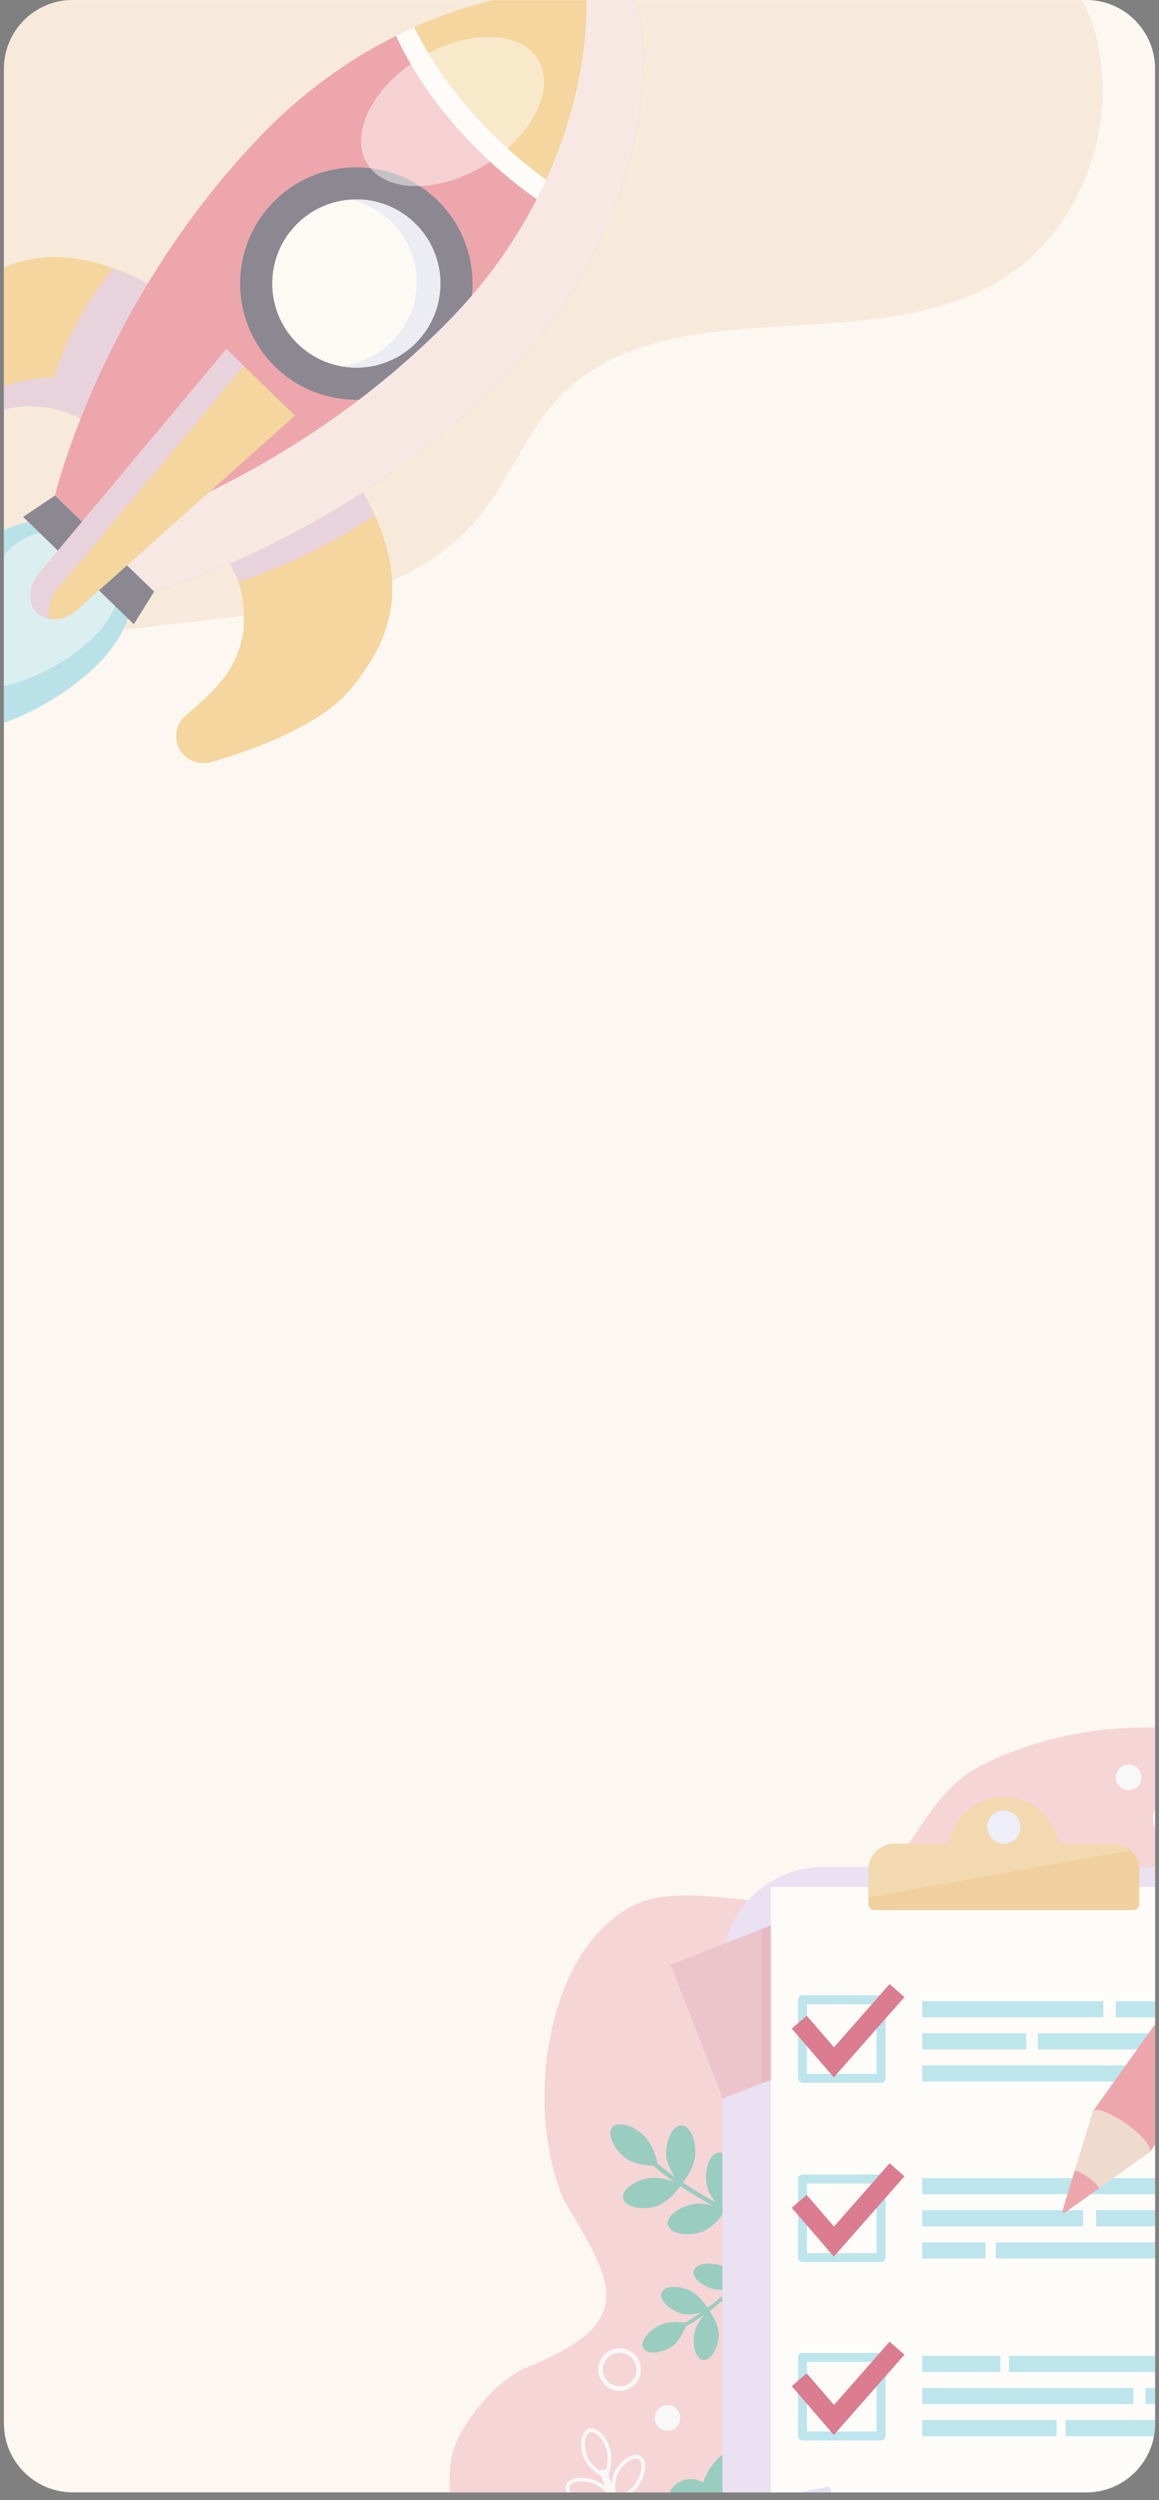 <svg width="1178" height="2540" viewBox="0 0 1178 2540" fill="none" xmlns="http://www.w3.org/2000/svg">
<rect x="0" y="0" width="1178" height="2540" fill="#808080" stroke="none"/>
<path d="M1104 0H74C35.34 0 4 31.34 4 70V2462C4 2500.66 35.34 2532 74 2532H1104C1142.66 2532 1174 2500.66 1174 2462V70C1174 31.34 1142.66 0 1104 0Z" fill="#FCF7F0"/>
<mask id="mask0_6937_10197" style="mask-type:alpha" maskUnits="userSpaceOnUse" x="4" y="0" width="1170" height="2532">
<path d="M1104 0H74C35.34 0 4 31.34 4 70V2462C4 2500.66 35.34 2532 74 2532H1104C1142.66 2532 1174 2500.66 1174 2462V70C1174 31.34 1142.66 0 1104 0Z" fill="#FCF7F0"/>
</mask>
<g mask="url(#mask0_6937_10197)">
<g opacity="0.6">
<path d="M-594.05 1051.51C-442.336 1115.78 -246.704 1044.2 -172.328 897.139C-146.716 846.468 -133.935 788.884 -99.782 743.619C29.786 572.008 350.424 691.01 487.037 524.807C517.455 487.769 534.121 440.491 566.764 405.397C673.444 290.854 875.173 364.816 1011.41 287.963C1109.13 232.841 1149.96 95.709 1098.29 -3.897C619.035 -31.779 146.356 -19.729 -330.528 35.074C-379.02 40.628 -431.924 48.772 -464.897 84.885C-489.517 111.763 -498.159 149.33 -505.327 185.103C-558.503 450.172 -599.961 781.246 -594.043 1051.61L-594.05 1051.51Z" fill="#ECD1AB" fill-opacity="0.5"/>
<path d="M133.318 614.798L34.978 529.818C14.908 531.628 -4.432 540.778 -18.562 555.148C-32.692 569.518 -41.512 589.008 -42.982 609.108C-44.222 626.038 -40.432 642.888 -39.122 659.818C-37.812 676.748 -39.392 694.998 -49.762 708.438C-52.732 712.288 -56.432 715.778 -57.902 720.408C-60.832 729.578 -53.302 739.498 -44.152 742.508C-35.002 745.518 -25.022 743.418 -15.752 740.818C21.398 730.378 56.288 711.958 85.858 687.168C108.458 668.218 128.748 643.928 133.318 614.798Z" fill="#8AD3E3"/>
<g style="mix-blend-mode:soft-light" opacity="0.5">
<path d="M120.668 602.539L48.338 540.039C33.578 541.369 19.358 548.099 8.968 558.669C-1.422 569.239 -7.912 583.569 -8.992 598.349C-9.902 610.799 -7.122 623.199 -6.152 635.649C-5.182 648.099 -6.352 661.519 -13.972 671.409C-16.152 674.239 -18.872 676.809 -19.962 680.209C-22.112 686.959 -16.582 694.249 -9.852 696.459C-3.122 698.669 4.218 697.129 11.038 695.209C38.358 687.539 64.018 673.989 85.768 655.749C102.388 641.819 117.318 623.949 120.668 602.519V602.539Z" fill="white"/>
</g>
<path d="M110.499 453.481C110.499 453.481 85.639 406.701 18.339 413.461C-29.801 418.311 -53.701 455.051 -71.331 475.851C-81.011 487.261 -97.941 489.041 -109.631 479.691C-118.071 472.981 -121.791 461.971 -119.181 451.481C-118.811 449.971 -118.391 448.361 -117.961 446.681C-108.541 410.451 -86.281 339.411 -49.911 307.341C-10.321 272.411 38.369 244.791 115.389 272.571C134.319 279.391 154.989 289.551 177.639 303.811L110.499 453.491V453.481Z" fill="#EEC067"/>
<g style="mix-blend-mode:multiply">
<path d="M110.499 453.482C110.499 453.482 85.639 406.702 18.339 413.462C-29.801 418.312 -53.701 455.052 -71.331 475.852C-81.011 487.262 -97.941 489.042 -109.631 479.692C-118.071 472.982 -121.791 461.972 -119.181 451.482C-118.811 449.972 -118.391 448.362 -117.961 446.682C-108.981 454.012 -94.691 453.972 -83.671 449.012C-70.951 443.242 -61.261 432.572 -50.661 423.422C-21.591 398.272 16.519 383.832 54.979 383.312C67.679 342.942 88.379 305.112 115.379 272.562C134.309 279.382 154.979 289.542 177.629 303.802L110.489 453.482H110.499Z" fill="#DBBACF"/>
</g>
<path d="M214.136 774.339C203.736 777.289 192.616 773.919 185.636 765.699C175.916 754.319 177.156 737.339 188.246 727.298C208.466 709.018 244.436 683.959 247.746 635.689C248.946 617.989 246.576 603.309 242.396 591.309C230.676 557.568 204.806 544.848 204.806 544.848L352.266 472.979C364.456 491.099 373.936 507.949 381.036 523.689C418.036 605.799 391.136 658.009 355.986 700.519C323.656 739.599 248.196 764.638 214.126 774.348L214.136 774.339Z" fill="#EEC067"/>
<g style="mix-blend-mode:multiply">
<path d="M381.057 523.678C338.067 552.158 291.347 574.979 242.417 591.309C230.697 557.568 204.827 544.848 204.827 544.848L352.287 472.979C364.477 491.099 373.957 507.949 381.057 523.689V523.678Z" fill="#DBBACF"/>
</g>
<path d="M512.366 383.4C348.696 549.12 156.656 601.03 156.656 601.03L55.876 503.41C55.876 503.41 101.636 309.82 262.066 140.95C307.366 93.28 355.846 59.65 402.576 36.4C521.276 -22.72 628.526 -14.96 642.526 -1.4C656.526 12.16 667.696 119.1 612.396 239.63C590.646 287.08 558.576 336.61 512.376 383.4H512.366Z" fill="#E3707F"/>
<path d="M278.627 371.579C232.495 325.447 232.495 250.651 278.627 204.518C324.76 158.386 399.556 158.386 445.688 204.518C491.821 250.651 491.821 325.447 445.688 371.579C399.556 417.712 324.76 417.712 278.627 371.579Z" fill="#413E54"/>
<path d="M301.728 348.478C268.353 315.104 268.353 260.994 301.728 227.619C335.102 194.245 389.212 194.245 422.586 227.619C455.96 260.994 455.96 315.104 422.586 348.478C389.212 381.852 335.102 381.852 301.728 348.478Z" fill="#FEFCF5"/>
<path d="M421.606 226.66C403.336 208.96 379.196 201.07 355.676 202.85C370.916 206.05 385.466 213.43 397.486 225.07C431.386 257.91 432.246 312.01 399.406 345.91C384.266 361.54 364.606 370.13 344.496 371.65C372.266 377.49 402.326 369.39 423.526 347.5C456.366 313.6 455.506 259.5 421.596 226.66H421.606Z" fill="#E1E6F4"/>
<path d="M612.386 239.63C572.136 222.84 529.216 194.43 489.806 156.26C450.396 118.09 420.626 76.1 402.566 36.4C521.276 -22.72 628.526 -14.96 642.526 -1.4C656.526 12.16 667.696 119.1 612.396 239.63H612.386Z" fill="#EEC067"/>
<path d="M504.965 140.609C467.855 104.669 439.305 65.34 421.025 27.73C414.915 30.459 408.765 33.309 402.575 36.4C420.635 76.1 450.405 118.089 489.815 156.259C529.225 194.429 572.145 222.85 612.395 239.63C615.275 233.35 617.935 227.109 620.465 220.91C582.295 203.829 542.075 176.549 504.965 140.6V140.609Z" fill="white"/>
<g style="mix-blend-mode:multiply">
<path d="M612.385 239.63C667.695 119.1 656.515 12.16 642.515 -1.4C637.525 -6.23 620.675 -10.3 595.735 -10.9C598.255 34.14 590.225 106.07 554.615 183.67C532.865 231.12 500.795 280.65 454.595 327.44C290.915 493.16 98.885 545.07 98.885 545.07L156.655 601.03C156.655 601.03 348.685 549.12 512.365 383.4C558.565 336.6 590.635 287.08 612.385 239.63Z" fill="#F5DEDC"/>
</g>
<path d="M156.66 601.028L106.27 552.218L55.88 503.408L23.47 525.088L79.74 579.598L136.02 634.108L156.66 601.028Z" fill="#413E54"/>
<g style="mix-blend-mode:soft-light" opacity="0.5">
<path d="M492.976 167.7C444.996 196.85 391.296 196.12 373.036 166.06C354.776 136.01 378.876 88.01 426.856 58.86C474.836 29.71 528.536 30.44 546.796 60.5C565.056 90.55 540.956 138.55 492.976 167.7Z" fill="white"/>
</g>
<path d="M264.955 388.391L230.055 354.591L39.526 582.541C28.585 595.631 27.886 613.091 37.906 622.801C47.925 632.511 65.356 631.251 78.085 619.891L299.855 422.191L264.955 388.391Z" fill="#EEC067"/>
<g style="mix-blend-mode:multiply">
<path d="M37.908 622.791C41.428 626.201 45.878 628.231 50.698 628.971C47.858 619.571 50.418 607.971 58.248 598.601L247.828 371.791L230.068 354.591L39.538 582.541C28.598 595.631 27.898 613.091 37.918 622.801L37.908 622.791Z" fill="#DBBACF"/>
</g>
</g>
<g opacity="0.6">
<path d="M559.361 2638.99C525.5 2622.39 444.529 2599.01 458.633 2498.68C463.169 2466.53 504.46 2417.55 534.606 2405.45C650.884 2358.7 623.17 2319.38 572.806 2234.56C533.653 2144.13 552.49 1984.68 641.646 1936.88C699.242 1906.02 802.37 1951.19 862.892 1926.56C928.182 1900 934.724 1825.05 997.679 1793.35C1186.58 1698.25 1462.4 1785.14 1470.98 1999.31C1486.62 2389.8 1792.75 2240.75 1579.66 2644.31L559.361 2638.99Z" fill="#F1BEC6"/>
<path d="M616.988 2518.73L615.147 2517.81C614.424 2517.45 597.395 2508.94 593.056 2496.05C590.952 2489.84 590.261 2483.53 591.083 2478.27C591.971 2472.61 594.535 2468.77 598.348 2467.48C605.844 2464.95 615.279 2473.53 619.816 2486.98C624.122 2499.77 618.007 2516.07 617.744 2516.76L617.021 2518.67L616.988 2518.73ZM597.822 2472.09C596.31 2473.43 595.258 2475.8 594.765 2478.89C594.042 2483.56 594.699 2489.21 596.606 2494.9C599.663 2503.97 610.512 2510.94 614.95 2513.47C616.397 2508.87 619.355 2497.3 616.298 2488.26L618.073 2487.67L616.298 2488.26C612.55 2477.15 604.89 2469.29 599.532 2471.1C598.907 2471.3 598.348 2471.66 597.822 2472.12V2472.09Z" fill="#F6F8FF"/>
<path d="M627.472 2540.57L625.664 2541.49C624.941 2541.85 607.945 2550.43 595.025 2546.22C581.514 2541.82 572.835 2532.48 575.267 2524.95C576.517 2521.14 580.297 2518.54 585.952 2517.59C591.179 2516.7 597.491 2517.36 603.737 2519.36C616.558 2523.54 625.993 2538.2 626.388 2538.82L627.472 2540.57ZM580.33 2523.87C579.607 2524.52 579.081 2525.28 578.818 2526.1C577.076 2531.46 585.031 2539.05 596.176 2542.67C605.282 2545.63 617.347 2541.09 622.015 2539.05C619.155 2535.14 611.66 2525.87 602.586 2522.91C596.899 2521.07 591.212 2520.48 586.576 2521.27C583.881 2521.73 581.744 2522.62 580.363 2523.87H580.33Z" fill="#F6F8FF"/>
<path d="M643.911 2530.9C636.12 2537.9 625.929 2541.42 625.37 2541.58L623.43 2542.24L622.97 2540.24C622.773 2539.45 618.499 2520.91 625.633 2509.33C629.085 2503.75 633.49 2499.18 638.06 2496.48C642.991 2493.55 647.56 2493.09 650.979 2495.2C654.398 2497.3 656.042 2501.61 655.615 2507.33C655.22 2512.62 653.116 2518.6 649.664 2524.19C648.119 2526.69 646.114 2528.93 643.944 2530.9H643.911ZM626.192 2537.28C630.663 2535.44 641.479 2530.34 646.476 2522.22C649.632 2517.13 651.538 2511.73 651.867 2507.03C652.163 2502.83 651.111 2499.67 649.007 2498.35C646.87 2497.04 643.583 2497.53 639.966 2499.67C635.923 2502.07 631.945 2506.21 628.822 2511.31C623.792 2519.46 625.337 2532.28 626.225 2537.28H626.192Z" fill="#F6F8FF"/>
<path d="M650.647 2576.46L646.242 2579.22L646.143 2579.13C646.143 2579.13 645.847 2579.26 645.683 2579.32L644.17 2580.01L643.283 2578.6C641.113 2575.15 639.108 2571.83 637.267 2568.74C614.254 2530.24 610.178 2512.36 610.014 2511.6L609.619 2509.79L616.852 2508.21L617.213 2510.06C617.312 2510.48 621.553 2528.27 644.236 2566.07C645.979 2568.97 647.787 2571.93 649.628 2574.85L650.614 2576.43L650.647 2576.46Z" fill="#F6F8FF"/>
<path d="M838.199 2542.57C838.199 2507.49 809.763 2479.09 774.718 2479.09C746.841 2479.09 723.171 2497.04 714.623 2521.99C710.974 2519.78 706.701 2518.5 702.131 2518.5C688.85 2518.5 678.067 2529.29 678.067 2542.57C678.067 2544.61 678.33 2546.61 678.79 2548.48C676.324 2548.12 673.76 2547.93 671.196 2547.93C643.055 2547.93 620.24 2570.74 620.24 2598.88C620.24 2627.02 642.332 2647.24 670.473 2647.24C682.308 2647.24 790.005 2642.54 790.005 2642.54C790.005 2642.54 838.199 2569.82 838.199 2542.57Z" fill="#57B0A0"/>
<path d="M653.674 2168.81C665.443 2179.23 668.698 2200.04 668.698 2200.04C668.698 2200.04 645.751 2201.49 633.982 2191.04C622.213 2180.61 617.052 2167.17 622.509 2161.02C627.933 2154.87 641.905 2158.36 653.674 2168.78V2168.81Z" fill="#57B0A0"/>
<path d="M658.212 2213.03C673.597 2209.81 692.237 2219.61 692.237 2219.61C692.237 2219.61 679.679 2238.87 664.294 2242.09C648.908 2245.31 635.068 2241.43 633.359 2233.38C631.649 2225.33 642.794 2216.22 658.179 2213L658.212 2213.03Z" fill="#57B0A0"/>
<path d="M732.638 2243.37C735.202 2244.36 736.878 2245.18 737.339 2245.38C737.404 2245.38 737.437 2245.41 737.437 2245.44V2245.51C737.273 2245.71 736.846 2246.33 736.221 2247.25C732.769 2252.18 722.381 2265.56 709.954 2268.42C694.635 2271.94 680.696 2268.29 678.888 2260.3C677.047 2252.31 687.994 2242.98 703.313 2239.46C710.184 2237.88 717.745 2238.9 723.992 2240.54C727.378 2241.4 730.369 2242.45 732.671 2243.34L732.638 2243.37Z" fill="#57B0A0"/>
<path d="M706.699 2188.14C706.173 2203.86 692.234 2219.64 692.234 2219.64C692.234 2219.64 676.487 2202.87 677.013 2187.16C677.539 2171.44 684.607 2158.92 692.793 2159.18C700.979 2159.44 707.225 2172.4 706.699 2188.14Z" fill="#57B0A0"/>
<path d="M747.402 2214.08C748.52 2229.76 736.29 2246.92 736.29 2246.92C736.29 2246.92 718.9 2231.9 717.749 2216.22C716.631 2200.54 722.351 2187.32 730.537 2186.76C738.723 2186.17 746.251 2198.43 747.402 2214.11V2214.08Z" fill="#57B0A0"/>
<path d="M664.684 2194.42C664.849 2194.59 679.938 2210.92 727.508 2237.52C730.993 2239.46 734.642 2241.47 738.488 2243.54L738.356 2243.77L737.436 2245.48V2245.54C737.272 2245.74 736.844 2246.36 736.22 2247.28C731.913 2244.98 727.837 2242.75 723.99 2240.58C676.782 2214.08 662.087 2198.1 661.43 2197.38L664.717 2194.42H664.684Z" fill="#57B0A0"/>
<path d="M669.002 2362.97C680.639 2356.56 698.129 2359.88 698.129 2359.88C698.129 2359.88 692.737 2378.56 681.1 2384.97C669.462 2391.38 657.298 2391.67 653.945 2385.59C650.592 2379.51 657.331 2369.38 668.969 2362.97H669.002Z" fill="#57B0A0"/>
<path d="M705.493 2371.92C707.301 2358.73 720.418 2346.7 720.418 2346.7C720.418 2346.7 732.187 2362.15 730.379 2375.34C728.571 2388.52 721.536 2398.41 714.665 2397.49C707.794 2396.54 703.685 2385.1 705.493 2371.95V2371.92Z" fill="#57B0A0"/>
<path d="M750.791 2321.29C752.304 2319.55 753.421 2318.43 753.717 2318.13C753.75 2318.1 753.783 2318.07 753.783 2318.07V2318.13C753.947 2318.3 754.342 2318.79 754.901 2319.58C757.859 2323.75 765.552 2335.79 764.303 2346.54C762.758 2359.75 755.887 2369.78 749.016 2368.99C742.113 2368.17 737.806 2356.83 739.351 2343.61C740.041 2337.69 743 2331.97 746.09 2327.44C747.734 2325 749.411 2322.9 750.791 2321.32V2321.29Z" fill="#57B0A0"/>
<path d="M699.442 2326.22C711.803 2331.08 720.416 2346.7 720.416 2346.7C720.416 2346.7 702.598 2354.49 690.237 2349.59C677.876 2344.72 669.887 2335.52 672.452 2329.08C674.983 2322.63 687.081 2321.35 699.442 2326.22Z" fill="#57B0A0"/>
<path d="M731.66 2301.2C744.482 2304.75 754.673 2319.38 754.673 2319.38C754.673 2319.38 737.775 2328.98 724.954 2325.4C712.133 2321.85 703.257 2313.53 705.131 2306.85C706.972 2300.18 718.872 2297.65 731.693 2301.2H731.66Z" fill="#57B0A0"/>
<path d="M692.51 2361.46C692.707 2361.39 709.999 2354 744.649 2323.69C747.18 2321.45 749.81 2319.12 752.539 2316.65L752.703 2316.81L753.821 2318.03V2318.1C753.985 2318.26 754.38 2318.75 754.939 2319.54C751.881 2322.3 748.956 2324.93 746.128 2327.37C711.61 2357.42 694.712 2364.58 693.956 2364.91L692.543 2361.46H692.51Z" fill="#57B0A0"/>
<path d="M1193.44 1869.16C1181.51 1869.16 1171.81 1859.46 1171.81 1847.53C1171.81 1835.6 1181.51 1825.9 1193.44 1825.9C1205.38 1825.9 1215.08 1835.6 1215.08 1847.53C1215.08 1859.46 1205.38 1869.16 1193.44 1869.16ZM1193.44 1830.4C1183.98 1830.4 1176.32 1838.09 1176.32 1847.53C1176.32 1856.96 1184.01 1864.66 1193.44 1864.66C1202.88 1864.66 1210.57 1856.96 1210.57 1847.53C1210.57 1838.09 1202.88 1830.4 1193.44 1830.4Z" fill="#F6F8FF"/>
<path d="M629.776 2428.88C617.843 2428.88 608.145 2419.19 608.145 2407.25C608.145 2395.32 617.843 2385.62 629.776 2385.62C641.71 2385.62 651.408 2395.32 651.408 2407.25C651.408 2419.19 641.71 2428.88 629.776 2428.88ZM629.776 2390.12C620.308 2390.12 612.648 2397.82 612.648 2407.25C612.648 2416.69 620.341 2424.38 629.776 2424.38C639.211 2424.38 646.904 2416.69 646.904 2407.25C646.904 2397.82 639.211 2390.12 629.776 2390.12Z" fill="#F6F8FF"/>
<path d="M691.415 2456.66C691.604 2449.49 685.946 2443.53 678.777 2443.34C671.607 2443.15 665.642 2448.81 665.454 2455.98C665.265 2463.15 670.923 2469.11 678.092 2469.3C685.262 2469.49 691.226 2463.83 691.415 2456.66Z" fill="#F6F8FF"/>
<path d="M1160.18 1805.61C1160.18 1812.78 1154.36 1818.6 1147.19 1818.6C1140.03 1818.6 1134.21 1812.78 1134.21 1805.61C1134.21 1798.45 1140.03 1792.63 1147.19 1792.63C1154.36 1792.63 1160.18 1798.45 1160.18 1805.61Z" fill="#F6F8FF"/>
<path d="M836.556 1896.78H1189.56C1246.04 1896.78 1291.9 1942.64 1291.9 1999.11V2536.85C1291.9 2593.32 1246.04 2639.18 1189.56 2639.18H836.556C780.077 2639.18 734.25 2593.32 734.25 2536.88V1999.08C734.25 1942.6 780.11 1896.74 836.589 1896.74L836.556 1896.78Z" fill="#DDD2F3"/>
<path d="M825.456 1939.94L681.697 1995.76L734.541 2131.85L878.3 2076.04L825.456 1939.94Z" fill="#E0A1B4"/>
<path d="M774.127 1959.73V2116.11L783.069 2113.38V1956.24L774.127 1959.73Z" fill="#DA8FA6"/>
<path d="M1262.15 2607.03H879.822L790.666 2543.02V1916.76H1262.15V2607.03Z" fill="#B8A3E2"/>
<path d="M1254.99 2601.38H872.689L783.533 2537.93V1916.83H1254.99V2601.38Z" fill="white"/>
<path d="M872.692 2601.67L783.568 2537.93L842.71 2525.96L872.692 2601.67Z" fill="#CED6F8"/>
<path d="M1157.94 1899.74V1934.09C1157.94 1937.64 1155.05 1940.53 1151.5 1940.53H889.092C885.541 1940.53 882.648 1937.64 882.648 1934.09V1899.74C882.648 1885.01 894.582 1873.08 909.31 1873.08H1131.28C1138.15 1873.08 1144.4 1875.67 1149.13 1879.95C1154.52 1884.81 1157.94 1891.88 1157.94 1899.74Z" fill="#E7B668"/>
<path d="M1076.91 1882.28H963.688C963.688 1879.12 963.95 1876.06 964.444 1873.07C968.849 1846.18 992.19 1825.7 1020.3 1825.7C1048.41 1825.7 1071.75 1846.21 1076.15 1873.07C1076.64 1876.06 1076.91 1879.15 1076.91 1882.28Z" fill="#E7B668"/>
<path d="M1149.17 1879.91L882.684 1927.61V1899.7C882.684 1884.97 894.617 1873.04 909.345 1873.04H964.476C968.881 1846.15 992.222 1825.67 1020.33 1825.67C1048.44 1825.67 1071.78 1846.18 1076.18 1873.04H1131.31C1138.19 1873.04 1144.43 1875.64 1149.17 1879.91Z" fill="#EDC483"/>
<path d="M1037.23 1856.18C1037.23 1865.51 1029.64 1873.11 1020.3 1873.11C1010.96 1873.11 1003.37 1865.51 1003.37 1856.18C1003.37 1846.84 1010.96 1839.25 1020.3 1839.25C1029.64 1839.25 1037.23 1846.84 1037.23 1856.18Z" fill="#E3E7FD"/>
<path d="M895.499 2115.98H815.679C813.148 2115.98 811.109 2113.94 811.109 2111.41V2031.59C811.109 2029.06 813.148 2027.02 815.679 2027.02H895.499C898.03 2027.02 900.068 2029.06 900.068 2031.59V2111.41C900.068 2113.94 898.03 2115.98 895.499 2115.98ZM820.249 2106.84H890.929V2036.16H820.249V2106.84Z" fill="#92D9E9"/>
<path d="M847.502 2110.42L804.732 2060.85L819.921 2047.73L847.667 2079.92L904.178 2015.61L919.235 2028.86L847.502 2110.42Z" fill="#C52A52"/>
<path d="M1121.48 2033H937.35V2049.41H1121.48V2033Z" fill="#92D9E9"/>
<path d="M1233.26 2033H1134.07V2049.41H1233.26V2033Z" fill="#92D9E9"/>
<path d="M1043.01 2065.62H937.35V2082.02H1043.01V2065.62Z" fill="#92D9E9"/>
<path d="M1169.02 2098.26H937.35V2114.66H1169.02V2098.26Z" fill="#92D9E9"/>
<path d="M1233.26 2065.62H1054.88V2082.02H1233.26V2065.62Z" fill="#92D9E9"/>
<path d="M895.499 2298.05H815.679C813.148 2298.05 811.109 2296.01 811.109 2293.48V2213.66C811.109 2211.13 813.148 2209.09 815.679 2209.09H895.499C898.03 2209.09 900.068 2211.13 900.068 2213.66V2293.48C900.068 2296.01 898.03 2298.05 895.499 2298.05ZM820.249 2288.91H890.929V2218.23H820.249V2288.91Z" fill="#92D9E9"/>
<path d="M847.502 2292.49L804.732 2242.88L819.921 2229.8L847.667 2261.98L904.178 2197.68L919.235 2210.93L847.502 2292.49Z" fill="#C52A52"/>
<path d="M1196.11 2212.77H937.35V2229.17H1196.11V2212.77Z" fill="#92D9E9"/>
<path d="M1100.8 2245.38H937.35V2261.79H1100.8V2245.38Z" fill="#92D9E9"/>
<path d="M1001.69 2277.99H937.35V2294.39H1001.69V2277.99Z" fill="#92D9E9"/>
<path d="M1231.94 2277.99H1012.14V2294.39H1231.94V2277.99Z" fill="#92D9E9"/>
<path d="M1231.94 2245.38H1114.08V2261.79H1231.94V2245.38Z" fill="#92D9E9"/>
<path d="M895.499 2479.28H815.679C813.148 2479.28 811.109 2477.24 811.109 2474.71V2394.89C811.109 2392.36 813.148 2390.32 815.679 2390.32H895.499C898.03 2390.32 900.068 2392.36 900.068 2394.89V2474.71C900.068 2477.24 898.03 2479.28 895.499 2479.28ZM820.249 2470.14H890.929V2399.46H820.249V2470.14Z" fill="#92D9E9"/>
<path d="M847.502 2473.72L804.732 2424.15L819.921 2411.06L847.667 2443.21L904.178 2378.94L919.235 2392.16L847.502 2473.72Z" fill="#C52A52"/>
<path d="M1016.74 2393.31H937.35V2409.71H1016.74V2393.31Z" fill="#92D9E9"/>
<path d="M1231.15 2393.31H1025.52V2409.71H1231.15V2393.31Z" fill="#92D9E9"/>
<path d="M1152.02 2425.92H937.35V2442.33H1152.02V2425.92Z" fill="#92D9E9"/>
<path d="M1073.85 2458.53H937.35V2474.94H1073.85V2458.53Z" fill="#92D9E9"/>
<path d="M1188.91 2458.53H1082.98V2474.94H1188.91V2458.53Z" fill="#92D9E9"/>
<path d="M1231.9 2425.92H1164.31V2442.33H1231.9V2425.92Z" fill="#92D9E9"/>
<path d="M1360.12 1796.07L1110.71 2145.09L1168.56 2186.44L1417.97 1837.41L1360.12 1796.07Z" fill="#E3707F"/>
<path d="M1145.22 2157.9C1129.24 2146.46 1113.83 2140.7 1110.74 2144.98V2145.04H1110.7C1110.41 2145.5 1110.28 2146.03 1110.24 2146.62L1092.49 2204.74L1079.83 2246.17C1079.41 2247.58 1080.98 2248.7 1082.2 2247.88L1117.31 2222.89L1167.18 2187.39C1167.74 2187.16 1168.17 2186.86 1168.5 2186.43V2186.33C1171.62 2182.03 1161.17 2169.31 1145.19 2157.86L1145.22 2157.9Z" fill="#E6C6B7"/>
<path d="M1105.74 2211.81C1110.7 2215.36 1114.71 2219.28 1117.31 2222.89L1082.2 2247.88C1081.02 2248.73 1079.4 2247.58 1079.83 2246.17L1092.49 2204.75C1096.53 2206.13 1101.17 2208.53 1105.74 2211.81Z" fill="#E3707F"/>
</g>
</g>
</svg>
